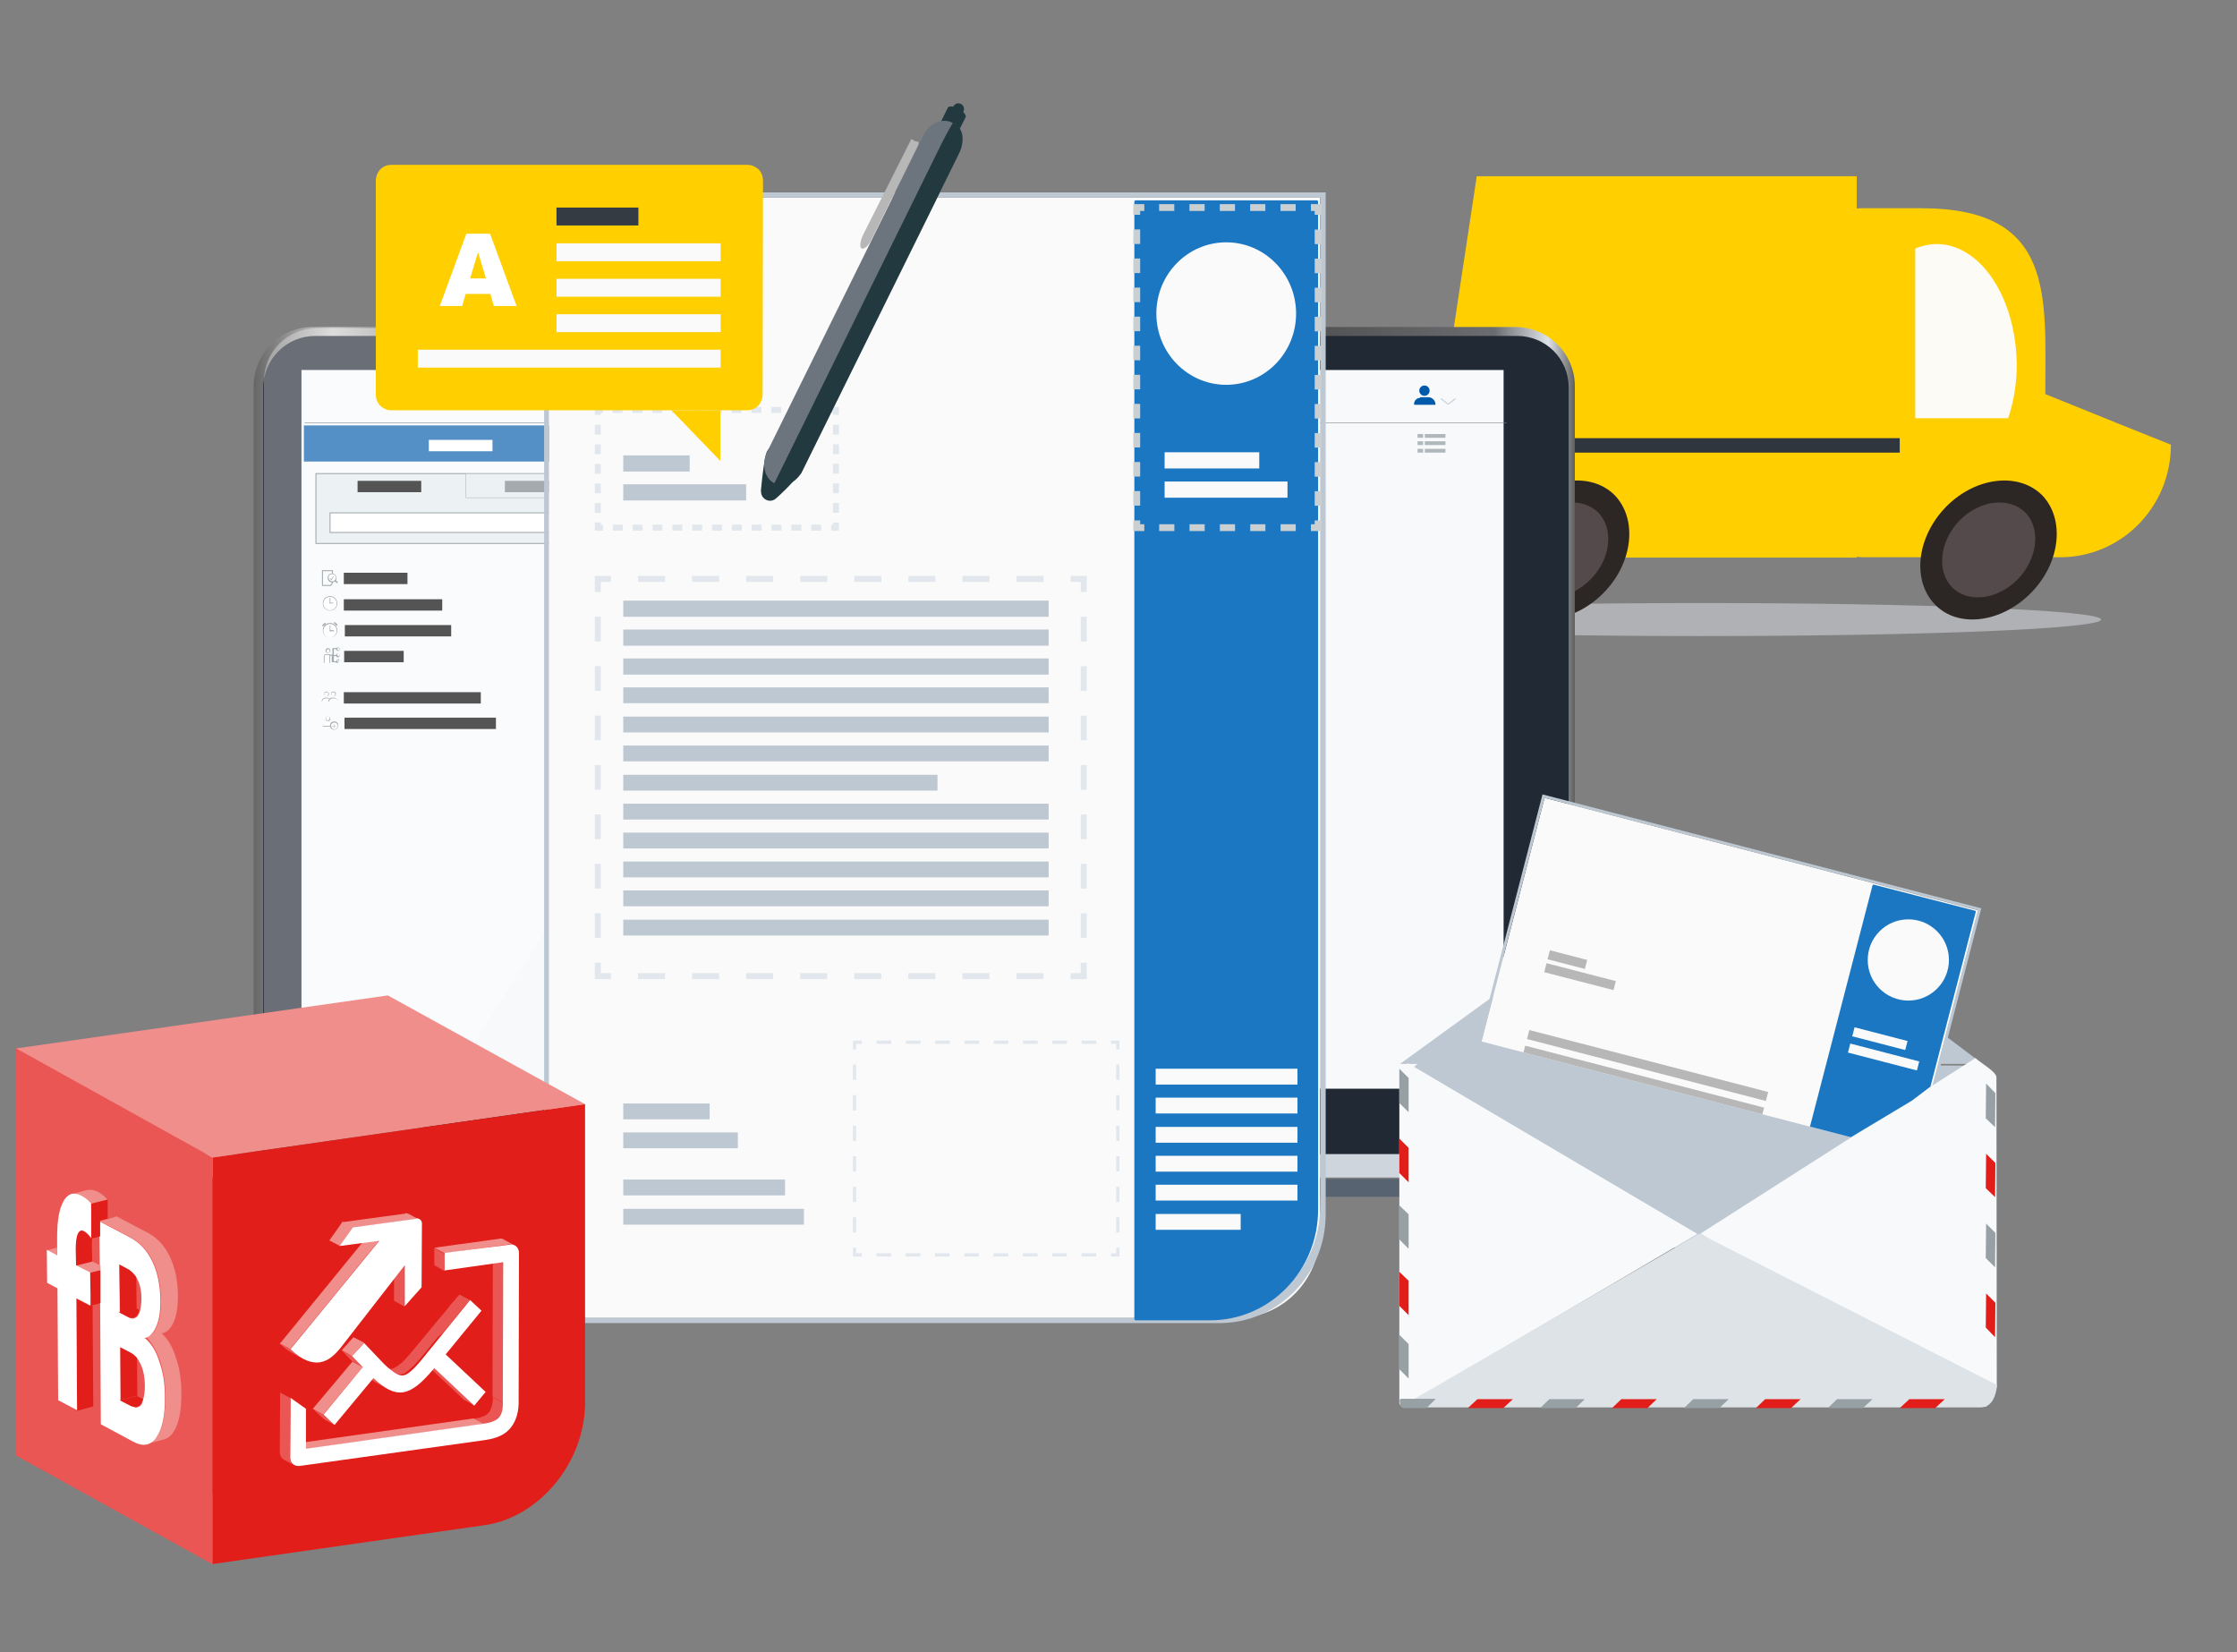 <?xml version="1.0" encoding="utf-8"?>
<!-- Generator: Adobe Illustrator 24.1.3, SVG Export Plug-In . SVG Version: 6.00 Build 0)  -->
<svg version="1.1" id="Ebene_1" xmlns="http://www.w3.org/2000/svg" xmlns:xlink="http://www.w3.org/1999/xlink" x="0px" y="0px"
	 viewBox="0 0 650 480" style="enable-background:new 0 0 650 480;" xml:space="preserve">
<rect x="0" y="0" width="650" height="480" fill="#808080" stroke="none"/>
<style type="text/css">
	.st0{clip-path:url(#SVGID_2_);}
	.st1{fill:#EF8000;}
	.st2{opacity:0.5;fill:#DEE3E8;enable-background:new    ;}
	.st3{fill:#FFCF00;}
	.st4{fill:#2C2625;}
	.st5{fill:#54494B;}
	.st6{fill:#FDFBF5;}
	.st7{fill:#2F363E;}
	.st8{clip-path:url(#SVGID_4_);}
	.st9{fill:url(#SVGID_5_);}
	.st10{fill:#586371;}
	.st11{fill:#212934;}
	.st12{fill:#F8F9FA;}
	.st13{fill:#E3EBEF;stroke:#788287;stroke-width:0.292;stroke-miterlimit:10;}
	.st14{fill:#E3EBEF;stroke:#788287;stroke-width:0.119;stroke-miterlimit:10;}
	.st15{fill:#005AAA;}
	.st16{fill:#CED5DC;}
	.st17{fill:#788287;}
	.st18{fill:#FFFFFF;}
	.st19{fill:none;stroke:#788287;stroke-width:0.292;stroke-miterlimit:10;}
	.st20{fill:#FFFFFF;stroke:#788287;stroke-width:0.292;stroke-miterlimit:10;}
	.st21{fill:none;stroke:#FFFFFF;stroke-width:0.584;stroke-miterlimit:10;}
	.st22{fill:none;stroke:#000000;stroke-width:0.584;stroke-miterlimit:10;}
	.st23{opacity:0.33;fill:#FFFFFF;enable-background:new    ;}
	.st24{fill:none;stroke:#000000;stroke-width:0.584;stroke-linecap:round;stroke-miterlimit:10;}
	.st25{fill:none;stroke:#788287;stroke-width:0.146;stroke-miterlimit:10;}
	.st26{fill:#6D6E71;}
	.st27{fill:url(#SVGID_6_);}
	.st28{fill:#9AA1A5;}
	.st29{fill:#DEE3E8;}
	.st30{fill:#BEC8D2;}
	.st31{fill:#F0C32D;}
	.st32{fill:#B0B8BC;}
	.st33{fill:#9D9D9C;}
	.st34{fill:#5C5B5C;}
	.st35{fill:none;stroke:#E95653;stroke-width:0.737;stroke-linecap:round;stroke-miterlimit:10;stroke-dasharray:0,2.988;}
	.st36{fill:#FAFAFA;}
	.st37{fill:#1C77C3;}
	.st38{fill:none;stroke:#CACFD2;stroke-width:1.979;stroke-miterlimit:10;}
	.st39{fill:none;stroke:#CACFD2;stroke-width:1.979;stroke-miterlimit:10;stroke-dasharray:4.409,4.409;}
	.st40{fill:none;stroke:#CACFD2;stroke-width:1.979;stroke-miterlimit:10;stroke-dasharray:4.223,4.223;}
	.st41{fill:none;stroke:#E1E7EC;stroke-width:1.74;stroke-miterlimit:10;}
	.st42{fill:none;stroke:#E1E7EC;stroke-width:1.74;stroke-miterlimit:10;stroke-dasharray:7.855,7.855;}
	.st43{fill:none;stroke:#E1E7EC;stroke-width:1.74;stroke-miterlimit:10;stroke-dasharray:7.178,7.178;}
	.st44{fill:none;stroke:#E1E7EC;stroke-width:0.936;stroke-miterlimit:10;}
	.st45{fill:none;stroke:#E1E7EC;stroke-width:0.936;stroke-miterlimit:10;stroke-dasharray:4.256,4.256;}
	.st46{fill:none;stroke:#E1E7EC;stroke-width:0.936;stroke-miterlimit:10;stroke-dasharray:4.436,4.436;}
	.st47{fill:none;stroke:#E1E7EC;stroke-width:1.74;stroke-miterlimit:10;stroke-dasharray:2.882,2.882;}
	.st48{fill:none;stroke:#E1E7EC;stroke-width:1.74;stroke-miterlimit:10;stroke-dasharray:2.842,2.842;}
	.st49{fill:#343B43;}
	.st50{fill:#223A3F;}
	.st51{fill:#6C757D;}
	.st52{fill:#B7B7B7;}
	.st53{fill:#96A0A5;}
	.st54{fill:#E11E19;}
	.st55{clip-path:url(#SVGID_8_);}
	.st56{fill:#E95653;}
	.st57{enable-background:new    ;}
	.st58{fill:#F08E8C;}
	.st59{clip-path:url(#SVGID_10_);enable-background:new    ;}
	.st60{clip-path:url(#SVGID_12_);enable-background:new    ;}
</style>
<g id="Ebene_3">
	<g>
		<g>
			<defs>
				<rect id="SVGID_1_" x="-3.5" y="24" width="640.8" height="415"/>
			</defs>
			<clipPath id="SVGID_2_">
				<use xlink:href="#SVGID_1_"  style="overflow:visible;"/>
			</clipPath>
			<g class="st0">
				<path class="st1" d="M537.5,97.7c-0.1,4.1,3.2,7.3,7.2,7.4l0,0l0,0c4.1,0,7.3-3.3,7.2-7.4l0,0v-8.2c0.1-4.1-3.2-7.3-7.2-7.4l0,0
					l0,0c-4.1,0-7.3,3.3-7.2,7.4l0,0V97.7z"/>
				<path class="st2" d="M610.5,180c0,2.7-51.9,4.8-115.9,4.8s-116-2.1-116-4.8c0-2.7,51.9-4.8,116-4.8S610.5,177.3,610.5,180z"/>
				<polygon class="st3" points="412.3,162 539.5,162 539.5,51.2 429.1,51.2 				"/>
				<path class="st3" d="M536.3,61c1.6-0.3,3.2-0.5,4.8-0.5h17.2c39,0,36,25.6,36,54l24.5,9.9l12,4.8c0,18.1-14.4,32.7-32.2,32.7
					h-57.4c-1.6-0.1-3.2-0.2-4.8-0.5L536.3,61z"/>
				<path class="st4" d="M565.5,147.2c-8.6,8.8-10,21.4-3.3,28.4s19.3,5.4,27.9-3.3s10-21.4,3.3-28.4
					C586.6,137.1,574.1,138.5,565.5,147.2z"/>
				<path class="st4" d="M441.3,147.2c-8.6,8.8-10,21.4-3.3,28.4c6.8,6.9,19.3,5.4,27.9-3.3c8.6-8.7,10-21.4,3.3-28.4
					C462.5,137.1,449.9,138.5,441.3,147.2z"/>
				<path class="st5" d="M445.3,151.2c-5.8,6-6.8,14.7-2.2,19.4c4.6,4.7,13.2,3.7,19.1-2.3s6.8-14.7,2.2-19.4
					C459.7,144.3,451.1,145.2,445.3,151.2z"/>
				<path class="st5" d="M569.4,151.2c-5.8,6-6.8,14.7-2.2,19.4c4.6,4.7,13.2,3.7,19.1-2.3c5.8-6,6.8-14.7,2.2-19.4
					C583.8,144.3,575.3,145.2,569.4,151.2z"/>
				<path class="st6" d="M562.7,70.9c-2.1,0-4.3,0.5-6.2,1.3v49.3h27c1.7-5,2.5-10.3,2.5-15.6C585.8,86.5,575.5,70.9,562.7,70.9z"/>
				<rect x="420.3" y="127.3" class="st7" width="131.7" height="4.2"/>
				<g id="Layer_1_1_">
					<g>
						<g>
							<defs>
								<rect id="SVGID_3_" x="41.8" y="50.2" width="462.3" height="330.2"/>
							</defs>
							<clipPath id="SVGID_4_">
								<use xlink:href="#SVGID_3_"  style="overflow:visible;"/>
							</clipPath>
							<g class="st8">
								
									<linearGradient id="SVGID_5_" gradientUnits="userSpaceOnUse" x1="73.693" y1="-693.063" x2="457.485" y2="-693.063" gradientTransform="matrix(1 0 0 1 0 909.69)">
									<stop  offset="0" style="stop-color:#666666"/>
									<stop  offset="6.000000e-02" style="stop-color:#CCCCCC"/>
									<stop  offset="0.2" style="stop-color:#333333"/>
									<stop  offset="0.64" style="stop-color:#333333"/>
									<stop  offset="0.94" style="stop-color:#6B6C6F"/>
									<stop  offset="0.94" style="stop-color:#6D6E71"/>
									<stop  offset="0.98" style="stop-color:#DEE3E8"/>
									<stop  offset="1" style="stop-color:#616161"/>
								</linearGradient>
								<path class="st9" d="M73.7,338.3v-226c0-9.5,7.7-17.3,17.2-17.3H91h349.3c9.5,0,17.3,7.7,17.3,17.2v0.1v226H73.7z"/>
								<path class="st10" d="M271.6,342.5h-226c0,0,8.5,4,10.8,5c0.3,0.1,0.7,0.2,1.1,0.2h416.3c0.3,0,0.6-0.1,0.9-0.1
									c2.4-1,11.3-5.1,11.3-5.1L271.6,342.5z"/>
								<path class="st11" d="M440.8,97.6H91.6c-8.3,0-15.1,6.7-15.1,15.1l0,0v223.7h379.3V112.5C455.8,104.3,449.2,97.6,440.8,97.6
									L440.8,97.6z"/>
								<rect x="87.6" y="107.5" class="st12" width="349.3" height="208.8"/>
								<rect x="91.8" y="137.6" class="st13" width="83.3" height="20.3"/>
								<rect x="135.4" y="137.6" class="st14" width="40" height="7"/>
								<rect x="88.3" y="123.6" class="st15" width="91.2" height="10.5"/>
								<path class="st16" d="M45.7,335.3h439.9c1.2,0,2.2,0.9,2.2,2.2c0,0,0,0,0,0.1v2.3c0,1.2-1,2.2-2.2,2.2c0,0,0,0-0.1,0H45.7
									c-1.2,0-2.2-0.9-2.2-2.2c0,0,0,0,0-0.1v-2.3c-0.1-1.2,0.9-2.2,2.1-2.2C45.6,335.3,45.7,335.3,45.7,335.3z"/>
								<path class="st17" d="M95.9,173.2c-1.2,0-2.1,0.9-2.1,2.1s0.9,2.1,2.1,2.1c1.2,0,2.1-0.9,2.1-2.1l0,0l0,0
									c0-1.1-0.9-2.1-2-2.1C96,173.2,95.9,173.2,95.9,173.2z M95.9,177.3c-1.1,0-1.9-0.9-1.9-1.9l0,0c0-1.1,0.9-1.9,1.9-1.9
									c1.1,0,1.9,0.9,1.9,1.9S97,177.3,95.9,177.3z"/>
								<circle class="st18" cx="95.9" cy="175.3" r="1.9"/>
								<path class="st17" d="M96.9,175.1h-0.9v-1.3c0-0.1-0.1-0.1-0.1-0.1c-0.1,0-0.1,0.1-0.1,0.1v1.3c-0.1,0.1-0.1,0.1-0.1,0.1
									s0.1,0.2,0.2,0.2s0.1,0,0.1-0.1h0.8c0.1,0,0.1-0.1,0.1-0.1C97.1,175.3,96.9,175.3,96.9,175.1L96.9,175.1z"/>
								<path class="st17" d="M95.9,181c-1.2,0-2.1,0.9-2.1,2.1s0.9,2.1,2.1,2.1c1.2,0,2.1-0.9,2.1-2.1l0,0l0,0
									C98,182,97.1,181,95.9,181L95.9,181z M95.9,185.2c-1.1,0-1.9-0.9-1.9-1.9l0,0c0-1.1,0.9-1.9,1.9-1.9c1.1,0,1.9,0.9,1.9,1.9
									l0,0C97.7,184.3,96.9,185.2,95.9,185.2z"/>
								<circle class="st18" cx="95.9" cy="183.2" r="1.9"/>
								<path class="st17" d="M96.9,183.1h-0.9v-1.3c0-0.1-0.1-0.1-0.1-0.1c-0.1,0-0.1,0.1-0.1,0.1v1.3c-0.1,0.1-0.1,0.3,0.1,0.3
									c0.1,0.1,0.2,0.1,0.3,0h0.8c0.1,0,0.1-0.1,0.1-0.1C96.9,183.1,96.9,183.1,96.9,183.1z"/>
								<path class="st17" d="M93.7,181.6l0.6-0.6c0.1-0.1,0.2-0.1,0.3,0l0,0c0.1,0.1,0.1,0.2,0,0.3l-0.6,0.6
									c-0.1,0.1-0.2,0.1-0.3,0l0,0C93.6,181.6,93.6,181.6,93.7,181.6z"/>
								<path class="st17" d="M97.4,180.8l0.6,0.6c0.1,0.1,0.1,0.2,0,0.3l0,0c-0.1,0.1-0.2,0.1-0.3,0l-0.6-0.6
									c-0.1-0.1-0.1-0.2,0-0.3l0,0C97.2,180.7,97.3,180.7,97.4,180.8z"/>
								<circle class="st18" cx="95.3" cy="189" r="0.5"/>
								<path class="st18" d="M98.3,188.9c-0.2,0-0.4-0.1-0.4-0.3s0.1-0.4,0.3-0.4s0.4,0.1,0.4,0.3l0,0
									C98.7,188.8,98.5,188.9,98.3,188.9C98.3,188.9,98.3,188.9,98.3,188.9z"/>
								<path class="st18" d="M98.3,190.7c-0.2,0-0.3-0.1-0.3-0.3s0.1-0.3,0.3-0.3s0.3,0.1,0.3,0.3l0,0
									C98.7,190.5,98.5,190.7,98.3,190.7z"/>
								<path class="st18" d="M98.3,192.4c-0.2,0-0.3-0.1-0.3-0.3c0-0.2,0.1-0.3,0.3-0.3s0.3,0.1,0.3,0.3l0,0
									C98.7,192.2,98.5,192.4,98.3,192.4z"/>
								<path class="st18" d="M94.4,192.5v-2c0-0.2,0.1-0.3,0.3-0.3l0,0h1.1c0.2,0,0.3,0.2,0.3,0.3v2"/>
								<path class="st17" d="M95.3,189.7c0.4,0,0.7-0.3,0.7-0.7s-0.3-0.7-0.7-0.7c-0.4,0-0.7,0.3-0.7,0.7l0,0
									c0,0.4,0.3,0.7,0.6,0.7C95.2,189.8,95.3,189.8,95.3,189.7z M95.3,188.6c0.3,0,0.5,0.2,0.5,0.5s-0.1,0.5-0.4,0.5
									c-0.3,0.1-0.5-0.1-0.5-0.4c0-0.1,0-0.1,0-0.1l0,0C94.9,188.8,95.1,188.6,95.3,188.6z"/>
								<path class="st17" d="M98.3,191.5c-0.3,0-0.5,0.2-0.5,0.5v0.1H97v-1.5h0.7c0.1,0.3,0.3,0.4,0.5,0.4c0.1,0,0.1,0,0.1-0.1
									c0.3-0.1,0.4-0.3,0.4-0.5c0-0.1,0-0.1-0.1-0.1c-0.1-0.3-0.4-0.5-0.7-0.3c-0.1,0.1-0.3,0.2-0.3,0.3H97v-1.7h0.7
									c0,0.3,0.2,0.5,0.5,0.5c0.3,0,0.5-0.2,0.5-0.5c0-0.3-0.2-0.5-0.5-0.5l0,0c-0.2,0-0.3,0.1-0.5,0.2h-1.1v1.9h-0.6
									c-0.1-0.1-0.2-0.1-0.3-0.1h-1.1c-0.3,0-0.5,0.2-0.5,0.5l0,0v2h0.2v-2.1c0-0.1,0.1-0.2,0.2-0.2h1c0.1,0,0.2,0.1,0.2,0.3v2
									h0.2v-2.1h0.5v1.9h1.1c0.1,0.2,0.5,0.3,0.7,0.1s0.3-0.5,0.1-0.7C98.6,191.5,98.5,191.5,98.3,191.5L98.3,191.5z M98.3,190
									c0.2,0,0.3,0.1,0.3,0.3s-0.1,0.3-0.3,0.3s-0.3-0.1-0.3-0.3l0,0C97.9,190.2,98.1,190,98.3,190L98.3,190L98.3,190z
									 M98.3,188.3c0.2,0,0.3,0.1,0.3,0.3s-0.1,0.3-0.3,0.3s-0.3-0.1-0.3-0.3l0,0C98,188.4,98.1,188.3,98.3,188.3z M98.3,192.3
									c-0.1,0-0.3-0.1-0.3-0.3c0-0.2,0.1-0.3,0.3-0.3s0.3,0.1,0.3,0.3l0,0C98.5,192.2,98.5,192.3,98.3,192.3L98.3,192.3z"/>
								<path class="st18" d="M93.5,203.9c0-0.6,0.5-1.1,1.1-1h0.5c0.6,0,1.1,0.5,1.1,1H93.5z"/>
								<path class="st17" d="M95.1,202.9c0.5,0,0.9,0.3,1.1,0.9h-2.6c0.1-0.5,0.5-0.9,1.1-0.9H95.1 M95.1,202.7h-0.5
									c-0.6,0-1.1,0.5-1.1,1v0.1h2.8C96.2,203.3,95.7,202.8,95.1,202.7L95.1,202.7z"/>
								<path class="st18" d="M95.4,203.9c0-0.6,0.5-1.1,1.1-1H97c0.6,0,1.1,0.5,1.1,1H95.4z"/>
								<path class="st17" d="M97.1,202.9c0.5,0,0.9,0.3,1.1,0.9h-2.6c0.1-0.5,0.5-0.9,1.1-0.9H97.1 M97.1,202.7h-0.6
									c-0.6,0-1.1,0.5-1.1,1v0.1h2.8C98.1,203.3,97.7,202.8,97.1,202.7L97.1,202.7z"/>
								<path class="st18" d="M94.9,202.3c-0.4,0-0.7-0.3-0.7-0.7c0-0.4,0.3-0.7,0.7-0.7c0.4,0,0.7,0.3,0.7,0.7l0,0
									C95.5,202,95.2,202.3,94.9,202.3z"/>
								<path class="st17" d="M94.9,201.1c0.3,0,0.5,0.3,0.5,0.6s-0.3,0.6-0.6,0.6s-0.5-0.3-0.5-0.6l0,0
									C94.3,201.4,94.5,201.1,94.9,201.1 M94.9,200.9c-0.4,0-0.7,0.3-0.7,0.7c0,0.4,0.3,0.7,0.7,0.7c0.4,0,0.7-0.3,0.7-0.7l0,0
									C95.5,201.3,95.2,200.9,94.9,200.9z"/>
								<path class="st18" d="M96.9,202.3c-0.4,0-0.7-0.3-0.7-0.7c0-0.4,0.3-0.7,0.7-0.7c0.4,0,0.7,0.3,0.7,0.7l0,0
									C97.5,202,97.2,202.3,96.9,202.3z"/>
								<path class="st17" d="M96.9,201.1c0.3,0,0.5,0.3,0.5,0.6s-0.3,0.6-0.6,0.6s-0.5-0.3-0.5-0.6l0,0c0-0.3,0.2-0.5,0.5-0.6
									C96.8,201.1,96.9,201.1,96.9,201.1 M96.9,200.9c-0.4,0-0.7,0.3-0.7,0.7c0,0.4,0.3,0.7,0.7,0.7c0.4,0,0.7-0.3,0.7-0.7l0,0
									C97.6,201.2,97.3,200.9,96.9,200.9z"/>
								<path class="st18" d="M93.8,211c0-0.6,0.5-1.1,1.1-1h0.5c0.6,0,1.1,0.5,1.1,1H93.8z"/>
								<path class="st17" d="M95.4,210c0.5,0,0.9,0.3,1,0.9h-2.6c0.1-0.5,0.5-0.9,1-0.9H95.4 M95.4,210h-0.5c-0.6,0-1.1,0.5-1.1,1
									v0.1h2.8C96.5,210.5,96,210,95.4,210L95.4,210z"/>
								<path class="st18" d="M95.3,209.5c-0.4,0-0.7-0.3-0.7-0.7c0-0.4,0.3-0.7,0.7-0.7c0.4,0,0.7,0.3,0.7,0.7
									C95.9,209.1,95.7,209.5,95.3,209.5z"/>
								<path class="st17" d="M95.3,208.1c0.3,0,0.5,0.3,0.5,0.6s-0.3,0.6-0.6,0.6s-0.5-0.3-0.5-0.6C94.7,208.5,95,208.1,95.3,208.1
									 M95.3,208.1c-0.4,0-0.7,0.3-0.7,0.7c0,0.4,0.3,0.7,0.7,0.7c0.4,0,0.7-0.3,0.7-0.7l0,0C95.9,208.4,95.7,208.1,95.3,208.1z"
									/>
								<circle class="st18" cx="97.1" cy="210.8" r="1.1"/>
								<path class="st17" d="M97.1,212c-0.7,0-1.2-0.5-1.2-1.2c0-0.7,0.5-1.2,1.2-1.2c0.7,0,1.2,0.5,1.2,1.2l0,0l0,0
									C98.3,211.5,97.7,212,97.1,212L97.1,212z M97.1,209.9c-0.6,0.1-1,0.5-0.9,1.1c0.1,0.5,0.5,0.9,0.9,0.9c0.6,0,1-0.5,1.1-1
									l0,0C98.1,210.3,97.6,209.9,97.1,209.9z"/>
								<path class="st17" d="M97.1,211v0.6H97V211h-0.6v-0.1H97v-0.6h0.1v0.6h0.6v0.1H97.1z"/>
								<path class="st19" d="M96.6,166.5v-0.7h-2.9v4.3h2.4c0.3-0.3,0.5-0.7,0.5-1.1C96.7,168.7,96.6,166.5,96.6,166.5z"/>
								<path class="st17" d="M98.1,169.2v0.2c-0.1,0.1-0.3-0.1-0.5-0.2l-0.6-0.6l0.3-0.3l0.6,0.6C98.1,169,98.3,169.2,98.1,169.2z"
									/>
								<path class="st18" d="M96.5,169c-0.7,0-1.2-0.5-1.2-1.2s0.5-1.2,1.2-1.2c0.7,0,1.2,0.5,1.2,1.2l0,0
									C97.6,168.4,97.1,169,96.5,169z"/>
								<path class="st17" d="M96.5,166.8c0.6,0,1.1,0.5,1.1,1c0,0.6-0.5,1.1-1,1.1c-0.6,0-1.1-0.5-1.1-1l0,0l0,0
									C95.4,167.2,95.9,166.8,96.5,166.8 M96.5,166.6c-0.7,0-1.3,0.5-1.3,1.3c0,0.7,0.5,1.3,1.3,1.3c0.7,0,1.3-0.5,1.3-1.3
									C97.7,167.1,97.1,166.6,96.5,166.6z"/>
								<path class="st17" d="M96.3,168.6l-0.5-0.5l0.1-0.1l0.3,0.3l0.7-0.9l0.1,0.1L96.3,168.6z"/>
								<rect x="99.9" y="166.4" width="18.5" height="3.3"/>
								<rect x="103.9" y="139.7" width="18.5" height="3.3"/>
								<rect x="95.9" y="149" class="st20" width="67.7" height="5.7"/>
								<rect x="124.6" y="127.8" class="st18" width="18.5" height="3.3"/>
								<rect x="146.7" y="139.7" class="st17" width="18.5" height="3.3"/>
								<rect x="99.9" y="174.1" width="28.6" height="3.3"/>
								<rect x="100" y="189.1" width="17.3" height="3.3"/>
								<rect x="100.2" y="181.6" width="30.9" height="3.3"/>
								<rect x="99.9" y="201.1" width="39.8" height="3.3"/>
								<rect x="100.1" y="208.5" width="44" height="3.3"/>
								<polyline class="st21" points="175.6,126.5 173.2,129.6 175.6,132.5 								"/>
								<polyline class="st22" points="294.7,127.2 297.8,129.6 300.6,127.2 								"/>
								<circle class="st22" cx="169.2" cy="151.6" r="1.5"/>
								<path class="st23" d="M91.8,95.4c-8.3,0-15,6.8-15.1,15.1v223.7H118L269.5,95.4L91.8,95.4L91.8,95.4z"/>
								<line class="st24" x1="170.1" y1="152.7" x2="171.2" y2="153.8"/>
								<line class="st25" x1="179.6" y1="122.9" x2="179.6" y2="299.7"/>
								<line class="st25" x1="88.5" y1="122.9" x2="437.8" y2="122.9"/>
								<circle class="st15" cx="413.9" cy="113.5" r="1.5"/>
								<path class="st15" d="M412.8,115.4h2.2c1.1,0,2.1,0.9,2.1,2.1l0,0v0.1h-6.2v-0.1c-0.1-1,0.7-1.9,1.7-1.9
									C412.6,115.4,412.7,115.4,412.8,115.4z"/>
								<path class="st26" d="M202.1,323.7c0,2.2,1.7,3.9,3.9,4h0.1h119.1c2.2,0,3.9-1.7,4-3.9v-0.1l0,0v-0.3h-127
									C202.2,323.6,202.1,323.7,202.1,323.7z"/>
								
									<linearGradient id="SVGID_6_" gradientUnits="userSpaceOnUse" x1="270.989" y1="-817.239" x2="272.616" y2="-818.229" gradientTransform="matrix(1 0 0 1 0 909.69)">
									<stop  offset="0" style="stop-color:#242426"/>
									<stop  offset="8.000000e-02" style="stop-color:#0E0E0F"/>
									<stop  offset="0.11" style="stop-color:#121213"/>
									<stop  offset="0.39" style="stop-color:#404042"/>
									<stop  offset="0.65" style="stop-color:#616164"/>
									<stop  offset="0.86" style="stop-color:#757579"/>
									<stop  offset="1" style="stop-color:#7C7C80"/>
								</linearGradient>
								<path class="st27" d="M273.6,92.1c0,1.1-0.9,2-2,2c-1.1,0-2-0.9-2-2c0-1.1,0.9-2,2-2C272.8,90.1,273.6,91,273.6,92.1z"/>
								<rect x="530.1" y="300.8" class="st28" width="57.4" height="2.3"/>
								<rect x="532.1" y="306.5" class="st29" width="76.6" height="2.5"/>
								<rect x="538.9" y="313.6" class="st29" width="29.3" height="2.7"/>
								<path class="st30" d="M630.5,319h-108c-0.2,0-0.3-0.5-0.3-0.9v-21.9c0-0.5,0.1-0.9,0.3-0.9h108c0.2,0,0.3,0.5,0.3,0.9v21.9
									C630.8,318.6,630.7,319,630.5,319z M522.5,295.6c-0.1,0-0.2,0.2-0.2,0.6v21.9c0,0.3,0.1,0.6,0.2,0.6h108
									c0.1,0,0.2-0.2,0.2-0.6v-21.9c0-0.3-0.1-0.6-0.2-0.6H522.5z"/>
								<rect x="531.2" y="296.4" class="st31" width="109" height="1.6"/>
								<circle class="st31" cx="535.3" cy="314.9" r="1.4"/>
								<path class="st30" d="M420.8,117.6l-2.1-1.6c-0.1-0.1-0.1-0.1,0-0.2c0.1-0.1,0.1-0.1,0.2,0l0,0l1.9,1.5l1.9-1.5
									c0.1-0.1,0.1-0.1,0.2,0c0.1,0.1,0.1,0.1,0,0.2l0,0L420.8,117.6z"/>
								<rect x="414" y="126.1" class="st32" width="6" height="1.1"/>
								<rect x="411.9" y="126.1" class="st32" width="1.6" height="1.1"/>
								<rect x="414" y="128.2" class="st32" width="6" height="1.1"/>
								<rect x="411.9" y="128.2" class="st32" width="1.6" height="1.1"/>
								<rect x="414" y="130.4" class="st32" width="6" height="1.1"/>
								<rect x="411.9" y="130.4" class="st32" width="1.6" height="1.1"/>
								<polygon class="st33" points="435.2,353.1 432.7,353.9 435.2,354.8 								"/>
								<path class="st34" d="M421.7,321.6c0.1,0.1,0,0.3-0.1,0.3c-0.1,0.1-0.3,0.2-0.3,0.1s-0.1-0.2,0.1-0.3
									C421.5,321.6,421.6,321.5,421.7,321.6z"/>
								<path class="st35" d="M514.4,248.7c6.7,0.8,23.4,3.7,33.1,13.7c10.3,10.6,13.9,25.8,15.1,32.8"/>
							</g>
						</g>
					</g>
				</g>
				<path class="st36" d="M159.5,382.9h199.9c13.3,0,24.1-11,24.1-24.7V57.4h-224V382.9z"/>
				<path class="st30" d="M158.1,55.9v328.5h196.2c17.1,0,30.9-14.1,30.9-31.6V55.9H158.1z M352,382.9H159.5V57.4h224.1v293
					C383.6,368.4,369.5,382.9,352,382.9z"/>
				<rect x="181.1" y="132.3" class="st30" width="19.3" height="4.7"/>
				<rect x="181.1" y="140.7" class="st30" width="35.7" height="4.7"/>
				<rect x="181.1" y="216.6" class="st30" width="123.6" height="4.6"/>
				<rect x="181.1" y="225.1" class="st30" width="91.3" height="4.6"/>
				<rect x="181.1" y="182.9" class="st30" width="123.6" height="4.7"/>
				<rect x="181.1" y="174.5" class="st30" width="123.6" height="4.7"/>
				<rect x="181.1" y="191.3" class="st30" width="123.6" height="4.7"/>
				<rect x="181.1" y="199.7" class="st30" width="123.6" height="4.6"/>
				<rect x="181.1" y="208.2" class="st30" width="123.6" height="4.6"/>
				<rect x="181.1" y="233.5" class="st30" width="123.6" height="4.6"/>
				<rect x="181.1" y="241.9" class="st30" width="123.6" height="4.6"/>
				<rect x="181.1" y="250.3" class="st30" width="123.6" height="4.6"/>
				<rect x="181.1" y="258.7" class="st30" width="123.6" height="4.6"/>
				<rect x="181.1" y="267.2" class="st30" width="123.6" height="4.6"/>
				<rect x="181.1" y="320.6" class="st30" width="25.1" height="4.6"/>
				<rect x="181.1" y="329" class="st30" width="33.3" height="4.6"/>
				<rect x="181.1" y="342.7" class="st30" width="47" height="4.6"/>
				<rect x="181.1" y="351.2" class="st30" width="52.5" height="4.6"/>
				<path class="st37" d="M351.6,383.6H330c-0.2,0-0.4-0.2-0.4-0.4l0,0V58.6c0-0.2,0.2-0.4,0.4-0.4h52.6c0.2,0,0.4,0.2,0.4,0.4l0,0
					v292.8C383,369.2,369,383.6,351.6,383.6z"/>
				<ellipse class="st36" cx="356.3" cy="91.1" rx="20.3" ry="20.7"/>
				<rect x="335.8" y="318.9" class="st36" width="41.2" height="4.6"/>
				<rect x="335.8" y="310.5" class="st36" width="41.2" height="4.6"/>
				<rect x="335.8" y="327.4" class="st36" width="41.2" height="4.6"/>
				<rect x="335.8" y="344.2" class="st36" width="41.2" height="4.6"/>
				<rect x="335.8" y="335.8" class="st36" width="41.2" height="4.6"/>
				<rect x="335.8" y="352.7" class="st36" width="24.7" height="4.6"/>
				<rect x="338.4" y="139.9" class="st36" width="35.7" height="4.7"/>
				<rect x="338.4" y="131.4" class="st36" width="27.5" height="4.7"/>
				<polyline class="st38" points="383,151.2 383,153.3 380.9,153.3 				"/>
				<line class="st39" x1="376.5" y1="153.3" x2="334.6" y2="153.3"/>
				<polyline class="st38" points="332.5,153.3 330.3,153.3 330.3,151.2 				"/>
				<line class="st40" x1="330.3" y1="146.9" x2="330.3" y2="64.6"/>
				<polyline class="st38" points="330.3,62.4 330.3,60.3 332.5,60.3 				"/>
				<line class="st39" x1="336.8" y1="60.3" x2="378.7" y2="60.3"/>
				<polyline class="st38" points="380.9,60.3 383,60.3 383,62.4 				"/>
				<line class="st40" x1="383" y1="66.7" x2="383" y2="149"/>
				<polyline class="st41" points="314.9,279.7 314.9,283.6 311.1,283.6 				"/>
				<line class="st42" x1="303.2" y1="283.6" x2="181.5" y2="283.6"/>
				<polyline class="st41" points="177.5,283.6 173.7,283.6 173.7,279.7 				"/>
				<line class="st43" x1="173.7" y1="272.5" x2="173.7" y2="175.6"/>
				<polyline class="st41" points="173.7,172 173.7,168.2 177.5,168.2 				"/>
				<line class="st42" x1="185.4" y1="168.2" x2="307.2" y2="168.2"/>
				<polyline class="st41" points="311.1,168.2 314.9,168.2 314.9,172 				"/>
				<line class="st43" x1="314.9" y1="179.2" x2="314.9" y2="276.1"/>
				<polyline class="st44" points="324.8,362.5 324.8,364.6 322.8,364.6 				"/>
				<line class="st45" x1="318.5" y1="364.6" x2="252.5" y2="364.6"/>
				<polyline class="st44" points="250.4,364.6 248.3,364.6 248.3,362.5 				"/>
				<line class="st46" x1="248.3" y1="358.1" x2="248.3" y2="307.1"/>
				<polyline class="st44" points="248.3,304.9 248.3,302.8 250.4,302.8 				"/>
				<line class="st45" x1="254.7" y1="302.8" x2="320.6" y2="302.8"/>
				<polyline class="st44" points="322.8,302.8 324.8,302.8 324.8,304.9 				"/>
				<line class="st46" x1="324.8" y1="309.3" x2="324.8" y2="360.3"/>
				<polyline class="st41" points="242.9,151.8 242.9,153.3 241.5,153.3 				"/>
				<line class="st47" x1="238.6" y1="153.3" x2="176.5" y2="153.3"/>
				<polyline class="st41" points="175.2,153.3 173.7,153.3 173.7,151.8 				"/>
				<line class="st48" x1="173.7" y1="149" x2="173.7" y2="122"/>
				<polyline class="st41" points="173.7,120.5 173.7,119.1 175.2,119.1 				"/>
				<line class="st47" x1="178" y1="119.1" x2="240" y2="119.1"/>
				<polyline class="st41" points="241.5,119.1 242.9,119.1 242.9,120.5 				"/>
				<line class="st48" x1="242.9" y1="123.4" x2="242.9" y2="150.4"/>
				<path class="st3" d="M221.6,114.6c0,1.2-0.5,2.4-1.3,3.3c-0.9,0.9-2,1.3-3.2,1.3H113.7c-1.2,0-2.3-0.5-3.2-1.3
					c-0.9-0.9-1.3-2.1-1.3-3.3V52.5c0-1.2,0.5-2.4,1.3-3.3c0.9-0.9,2-1.3,3.2-1.3h103.5c1.2,0,2.3,0.5,3.2,1.3
					c0.9,0.9,1.3,2.1,1.3,3.3L221.6,114.6L221.6,114.6z"/>
				<polygon class="st3" points="209.3,133.9 209.3,119.2 195.1,119.2 				"/>
				<rect x="121.4" y="101.6" class="st36" width="88" height="5.2"/>
				<rect x="161.7" y="91.3" class="st36" width="47.7" height="5.2"/>
				<rect x="161.7" y="81" class="st36" width="47.7" height="5.2"/>
				<rect x="161.7" y="70.7" class="st36" width="47.7" height="5.2"/>
				<rect x="161.7" y="60.3" class="st49" width="23.8" height="5.2"/>
				<path class="st18" d="M142.4,67.9h-6.9l-7.7,21h6.5l1-3.5h7.2l1,3.5h6.6L142.4,67.9z M136.6,80.9l2.3-7.6l2.3,7.6H136.6z"/>
				<path class="st50" d="M274.8,45.6c-0.3,0.6,2.8-8.6,1.4-9.4l0,0c-1.4-0.7-6.8,7.3-6.5,6.7l5.7-11.6c0.3-0.6,1.7-0.5,3.1,0.3l0,0
					c1.4,0.7,2.3,1.8,2.1,2.4L274.8,45.6z"/>
				<path class="st50" d="M278.3,35.6c-0.4,0.7-1.3,1.1-2.1,0.6l0,0l0,0c-0.8-0.4-1.1-1.3-0.7-2.1l1.6-3.3c0.4-0.7,1.3-1,2.1-0.6
					l0,0l0,0c0.8,0.4,1.1,1.3,0.8,2.1L278.3,35.6z"/>
				<path class="st50" d="M233.1,136.6c-0.7,1.3-4.2,5.2-7.6,8.2c-1.1,1-2.7,0.9-3.7-0.2c-0.5-0.5-0.7-1.3-0.7-2.1
					c0.4-4.5,1.1-9.9,1.7-11.2c1.1-2.3,4.4-3,7.3-1.5C233,131.5,234.2,134.4,233.1,136.6z"/>
				<path class="st51" d="M233.2,136.7c-1.7,3.5-5.4,5.1-8.2,3.7l0,0c-2.9-1.5-3.8-5.6-2.1-9.1l45.4-92c1.7-3.5,5.4-5.1,8.3-3.7l0,0
					c2.9,1.5,3.7,5.5,2.1,9L233.2,136.7z"/>
				<path class="st50" d="M232.8,137.5c-2.5,3.4-4.2,3-5.2,4.2l0,0c-1.4-0.7-4.4,2.4-2.7-1.1l48.6-98.7c1.7-3.5,3.9-7.1,3.9-7.1
					l0.9,2.1c1.4,0.7,2.1,4.1,0.4,7.6L232.8,137.5z"/>
				<path class="st52" d="M250.8,68.2c-0.9,1.9-1.1,3.7-0.4,4l0,0c0.7,0.3,2-0.8,2.9-2.7l13.3-26.9c0.9-1.9-0.1-1.3-0.7-1.6l0,0
					l-1.1-0.6L250.8,68.2z"/>
				<path class="st52" d="M266.7,42.6l-13,26.4L266.7,42.6z"/>
				<polygon class="st30" points="492.9,246.6 406.8,309.1 576.1,309.1 				"/>
				<path class="st30" d="M578.5,312.7c-1.2-1.7-2.9-2.8-4.9-3.1l-160.2-1.1c-2,0.3-3.5,2.5-4.7,4.2l83,53L578.5,312.7z"/>
				<path class="st12" d="M406.6,310.6v95.9c0,1.6-0.1,1.3,0.9,2.4l85.7-50.4l-84.1-49.6C408.1,310.1,406.6,308.9,406.6,310.6z"/>
				<path class="st12" d="M574,307.4l-79.9,51l83,50.3c1.1-1.2,3-4.6,3.1-6.2l-0.1-89.6C579.9,311.2,575,308.5,574,307.4z"/>
				<path class="st29" d="M410.5,406.7c1.3,1.4,3.1,2.2,4.9,2.2h160c2,0,4.3-1.1,4.9-6.5l-86.5-44L410.5,406.7z"/>
				<polygon class="st53" points="502.3,406.5 492,406.5 489.3,409.1 499.6,409.1 				"/>
				<polygon class="st53" points="460.5,406.5 450.2,406.5 447.5,409.1 457.8,409.1 				"/>
				<path class="st53" d="M406.8,407.8c0,0.7,0.6,1.3,1.3,1.3l0,0h6.4l2.7-2.7H407l-0.3,0.3L406.8,407.8z"/>
				<polygon class="st53" points="544.1,406.5 533.8,406.5 531.1,409.1 541.3,409.1 				"/>
				<polygon class="st54" points="481.4,406.5 471.1,406.5 468.4,409.1 478.7,409.1 				"/>
				<polygon class="st54" points="436.8,409.1 439.6,406.5 429.3,406.5 426.5,409.1 				"/>
				<polygon class="st54" points="565.1,406.5 554.8,406.5 552,409.1 562.3,409.1 				"/>
				<polygon class="st54" points="523.2,406.5 512.9,406.5 510.2,409.1 520.4,409.1 				"/>
				<polygon class="st53" points="409.3,362.8 409.3,352.8 406.6,350.2 406.6,360.1 				"/>
				<polygon class="st53" points="406.6,320.5 409.3,323.1 409.3,313.2 406.6,310.5 				"/>
				<polygon class="st53" points="406.6,397.8 409.3,400.5 409.3,390.5 406.6,387.8 				"/>
				<polygon class="st54" points="409.3,382.1 409.3,372.1 406.6,369.5 406.6,379.4 				"/>
				<polygon class="st54" points="409.3,343.5 409.3,333.5 406.6,330.8 406.6,340.8 				"/>
				<polygon class="st53" points="579.7,368.2 579.8,358.2 577.1,355.5 577,365.5 				"/>
				<polygon class="st53" points="577,324.9 579.7,327.5 579.8,317.6 577.1,314.8 				"/>
				<polygon class="st54" points="579.7,388.5 579.8,378.5 577.1,375.8 577,385.7 				"/>
				<polygon class="st54" points="579.7,347.8 579.8,337.9 577.1,335.2 577,345.2 				"/>
				<g>
					<g>
						<defs>
							<polygon id="SVGID_7_" points="441.5,218.8 584.1,255.7 570.4,308.5 555.5,319.8 537.8,330.4 420.5,300 							"/>
						</defs>
						<clipPath id="SVGID_8_">
							<use xlink:href="#SVGID_7_"  style="overflow:visible;"/>
						</clipPath>
						<g class="st55">
							<path class="st36" d="M402.6,410.5l112.3,29.1c7.5,1.9,15.1-2.5,17.1-10l0,0l42.8-165.1l-126-32.7L402.6,410.5z"/>
							<path class="st30" d="M448.2,230.8l-46.7,180.3l110.2,28.6c9.6,2.5,19.4-3.3,21.8-12.8l0,0l42.2-163L448.2,230.8z
								 M510.6,438.5l-108.1-28l46.3-178.7l125.9,32.6L533,425.3C530.5,435.1,520.5,441.1,510.6,438.5
								C510.7,438.5,510.7,438.5,510.6,438.5L510.6,438.5L510.6,438.5z"/>
							
								<rect x="454" y="273.2" transform="matrix(0.251 -0.968 0.968 0.251 71.258 649.593)" class="st52" width="2.7" height="11.2"/>
							
								<rect x="457.6" y="273.1" transform="matrix(0.25 -0.968 0.968 0.25 69.938 657.135)" class="st52" width="2.7" height="20.8"/>
							
								<rect x="471.4" y="296.8" transform="matrix(0.251 -0.968 0.968 0.251 32.097 706.748)" class="st52" width="2.7" height="71.7"/>
							
								<rect x="461.3" y="307.2" transform="matrix(0.25 -0.968 0.968 0.25 24 698.376)" class="st52" width="2.7" height="53.1"/>
							
								<rect x="476.2" y="278.3" transform="matrix(0.251 -0.968 0.968 0.251 53.587 697.529)" class="st52" width="2.7" height="71.7"/>
							
								<rect x="477.3" y="273.7" transform="matrix(0.251 -0.968 0.968 0.251 58.953 695.201)" class="st52" width="2.7" height="71.7"/>
							
								<rect x="475" y="282.9" transform="matrix(0.251 -0.968 0.968 0.251 48.222 699.854)" class="st52" width="2.7" height="71.7"/>
							
								<rect x="473.9" y="286.2" transform="matrix(0.25 -0.968 0.968 0.25 44.73 701.955)" class="st52" width="2.7" height="71.8"/>
							
								<rect x="472.8" y="290.8" transform="matrix(0.25 -0.968 0.968 0.25 39.372 704.297)" class="st52" width="2.7" height="71.8"/>
							
								<rect x="468.9" y="306" transform="matrix(0.251 -0.968 0.968 0.251 21.335 711.324)" class="st52" width="2.7" height="71.7"/>
							
								<rect x="467.8" y="310.6" transform="matrix(0.251 -0.968 0.968 0.251 15.979 713.654)" class="st52" width="2.7" height="71.7"/>
							
								<rect x="466.6" y="315.3" transform="matrix(0.251 -0.968 0.968 0.251 10.614 715.979)" class="st52" width="2.7" height="71.7"/>
							
								<rect x="465.6" y="318.6" transform="matrix(0.25 -0.968 0.968 0.25 7.079 718.227)" class="st52" width="2.7" height="71.8"/>
							
								<rect x="464.2" y="324.5" transform="matrix(0.251 -0.968 0.968 0.251 -0.149 720.558)" class="st52" width="2.7" height="71.7"/>
							
								<rect x="428.9" y="375.3" transform="matrix(0.251 -0.968 0.968 0.251 -48.065 703.026)" class="st52" width="2.7" height="14.5"/>
							
								<rect x="430" y="378.1" transform="matrix(0.251 -0.968 0.968 0.251 -52.272 708.034)" class="st52" width="2.7" height="19.3"/>
							
								<rect x="433" y="378.5" transform="matrix(0.25 -0.968 0.968 0.25 -53.857 714.922)" class="st52" width="2.7" height="27.4"/>
							
								<rect x="433.4" y="381.9" transform="matrix(0.25 -0.968 0.968 0.25 -58.382 719.032)" class="st52" width="2.7" height="30.5"/>
							<path class="st37" d="M510.3,438.9l-12.2-3.2c-0.1,0-0.2-0.1-0.2-0.3l0,0l46.2-178.2c0.1-0.1,0.1-0.2,0.3-0.2l0,0l29.5,7.6
								c0.1,0,0.2,0.1,0.2,0.3l0,0l0,0l-41.7,160.8C530,435.5,520.1,441.4,510.3,438.9L510.3,438.9z"/>
							<ellipse class="st36" cx="554.5" cy="278.9" rx="11.8" ry="11.8"/>
							
								<rect x="520.9" y="392" transform="matrix(0.25 -0.968 0.968 0.25 0.675 808.824)" class="st36" width="2.7" height="24"/>
							
								<rect x="521.8" y="388.8" transform="matrix(0.251 -0.968 0.968 0.251 3.943 806.568)" class="st36" width="2.7" height="23.9"/>
							
								<rect x="519.4" y="398" transform="matrix(0.251 -0.968 0.968 0.251 -6.815 811.157)" class="st36" width="2.7" height="23.9"/>
							
								<rect x="516.9" y="407.3" transform="matrix(0.251 -0.968 0.968 0.251 -17.584 815.721)" class="st36" width="2.7" height="23.9"/>
							
								<rect x="518.2" y="402.7" transform="matrix(0.251 -0.968 0.968 0.251 -12.177 813.473)" class="st36" width="2.7" height="23.9"/>
							
								<rect x="511.5" y="414.1" transform="matrix(0.25 -0.968 0.968 0.25 -23.121 812.691)" class="st36" width="2.7" height="14.3"/>
							
								<rect x="545.9" y="296.7" transform="matrix(0.251 -0.968 0.968 0.251 112.728 759.762)" class="st36" width="2.7" height="20.7"/>
							
								<rect x="544.9" y="293.8" transform="matrix(0.251 -0.968 0.968 0.251 117.034 754.795)" class="st36" width="2.7" height="15.9"/>
						</g>
					</g>
				</g>
			</g>
		</g>
	</g>
</g>
<rect x="59" y="342" class="st54" width="32" height="92"/>
<g>
	<polygon class="st56" points="59,334.3 59,446.5 4.8,416.5 4.8,304.3 	"/>
</g>
<g>
	<g>
		<g>
			<g>
				<g>
					<g>
						<g>
							<g class="st57">
								<g>
									<polygon class="st56" points="61.8,336.3 61.8,454.5 4.7,422.9 4.7,304.6 									"/>
								</g>
								<g>
									<polygon class="st58" points="170,320.8 61.8,336.3 4.7,304.6 112.7,289.2 									"/>
								</g>
								<g>
									<path class="st54" d="M170,320.8v86.8c-0.1,17.4-13.3,33.2-29.1,35.5l-79.1,11.3V336.3L170,320.8z"/>
								</g>
							</g>
						</g>
					</g>
				</g>
				<g>
					<g>
						<g>
							<polygon class="st58" points="16.5,362.5 16.5,364.8 13.5,363.3 							"/>
						</g>
						<g>
							<path class="st54" d="M34.9,391.2l3.1,1.6c0.6,0.4,1.2,0.8,1.8,1.5l0.1,11.2l-4.8,1.2L34.9,391.2z"/>
						</g>
						<g>
							<path class="st58" d="M46.9,387.3c1.8,1.6,3.2,3.9,4.2,7.1c1.1,3.1,1.6,6.5,1.6,10.2c0.1,5.4-0.8,9.3-2.4,11.6
								c-0.8,1.1-1.6,1.7-2.6,2l-4.7,1.2c0.4-0.1,0.8-0.3,1.1-0.5c0.1-0.1,0.1-0.1,0.1-0.1l0.1-0.1l0.1-0.1l0.1-0.1
								c0.1-0.1,0.1-0.1,0.2-0.2c0.1-0.1,0.1-0.1,0.2-0.2c0.1-0.1,0.1-0.1,0.2-0.2c0.1-0.1,0.1-0.1,0.2-0.2c0-0.1,0.1-0.1,0.1-0.1
								c0.1-0.1,0.1-0.1,0.1-0.1l0.1-0.1c0.1-0.1,0.1-0.1,0.1-0.2c1.6-2.3,2.4-6.2,2.4-11.6c0-0.1,0-0.2,0-0.4
								c-0.1-3.6-0.6-6.9-1.6-9.9c-1.1-3.1-2.5-5.5-4.2-7.1c0.2,0,0.4-0.1,0.5-0.1L46.9,387.3z"/>
						</g>
						<g>
							<path class="st18" d="M46.3,395.6c1.1,3.1,1.6,6.4,1.6,9.9c0,0.1,0,0.2,0,0.4c0.1,5.4-0.8,9.3-2.4,11.6
								c-0.1,0.1-0.1,0.1-0.1,0.2c-0.3,0.4-0.3,0.4-0.4,0.5c-0.1,0.1-0.1,0.1-0.2,0.2s-0.1,0.1-0.2,0.2c-0.1,0.1-0.1,0.1-0.2,0.2
								c-0.7,0.5-1.1,0.7-1.5,0.8c-0.2,0.1-0.4,0.1-0.5,0.1c-1.1,0.2-2.2-0.1-3.6-0.8l-9.5-5.1l-0.2-35l-0.1-9.6v-1.3l-0.1-8.5
								l-0.1-4.6l2.3,1.2l6.8,3.6c2.8,1.5,4.9,3.8,6.4,7c1.5,3.1,2.2,6.8,2.3,11c0,0.1,0,0.3,0,0.4c0,3.2-0.4,5.7-1.3,7.6
								c-0.5,1.1-1.1,1.9-1.8,2.5c-0.5,0.3-0.8,0.5-1.2,0.6l0.2-0.1c-0.2,0.1-0.4,0.1-0.5,0.1C43.8,390.1,45.3,392.4,46.3,395.6z
								 M41.6,406.6c0.3-1,0.5-2.4,0.5-3.9c0-2.4-0.4-4.4-1.1-6.1c-0.4-0.8-0.8-1.5-1.2-2.1c-0.5-0.6-1.1-1.1-1.8-1.5l-3.1-1.6
								l0.1,15.5l3.1,1.6c0.1,0.1,0.1,0.1,0.2,0.1h0.1c0.5,0.2,0.9,0.3,1.2,0.3c0.1,0,0.1,0,0.1,0c0.1,0,0.1,0,0.1,0
								c0.1,0,0.2-0.1,0.3-0.1c0.4-0.1,0.8-0.4,1.1-0.9C41.3,407.5,41.5,407.1,41.6,406.6 M34.7,367.4l0.1,14l2.5,1.3
								c0.5,0.3,1,0.4,1.5,0.4c0.1,0,0.2,0,0.2-0.1c0.4-0.1,0.8-0.4,1.1-0.8c0.2-0.4,0.5-0.9,0.6-1.4c0.2-0.9,0.4-2.1,0.4-3.5
								c0-2.5-0.5-4.5-1.4-6c-0.6-1.1-1.6-2-2.8-2.6L34.7,367.4"/>
						</g>
						<g>
							<polygon class="st54" points="29.2,369 29.2,378.6 26.9,379.2 26.1,379.4 26.1,376.3 26,369.8 							"/>
						</g>
						<g>
							<polygon class="st54" points="26.1,376.3 26.1,379.4 26.9,379.2 27.1,408.6 22.3,409.9 22.1,377.3 26.1,379.4 							"/>
						</g>
						<g>
							<polygon class="st58" points="26.8,366.5 29.2,367.7 29.2,369 26,369.8 22,367.7 							"/>
						</g>
						<g>
							<path class="st54" d="M23.5,357.6c0.3-0.1,0.6,0.1,0.9,0.2c0.6,0.4,1.3,1,2.1,2.1l0.3-0.1c-0.1,0.6-0.1,1.4-0.1,2.2l0.1,4.5
								l-4.8,1.2l-0.1-4.5C21.9,359.6,22.5,357.7,23.5,357.6z"/>
						</g>
						<g>
							<path class="st58" d="M25.9,345.7c0.8-0.1,1.6,0.1,2.6,0.6c1.1,0.6,2.1,1.4,2.8,2.3l-4.8,1.2c-0.8-0.9-1.6-1.7-2.8-2.3
								c-0.8-0.5-1.6-0.6-2.3-0.6c-0.1,0-0.2,0-0.3,0s-0.1,0-0.2,0l4.6-1.2C25.7,345.7,25.8,345.7,25.9,345.7z"/>
						</g>
						<g>
							<path class="st18" d="M21.1,346.8c0.1,0,0.2,0,0.3,0c0.7,0,1.5,0.2,2.3,0.6c1.1,0.6,2.1,1.4,2.8,2.3l0.1,10.1
								c-0.7-1-1.4-1.7-2.1-2.1c-0.4-0.2-0.7-0.3-0.9-0.2c-1.1,0.2-1.6,2.1-1.6,5.6l0.1,4.5l4.1,2.1l0.1,6.5v3.1l-4.1-2.1l0.2,32.5
								l-5.5-2.9l-0.2-32.5l-3-1.6l-0.1-9.6l3,1.6v-2.3v-2.9c0-4.8,0.6-8.4,1.9-10.6c0.7-1.2,1.6-1.9,2.5-2.1
								C21,346.9,21.1,346.8,21.1,346.8z"/>
						</g>
						<g>
							<path class="st54" d="M39.6,380.1l0.9,0.5c-0.2,0.6-0.4,1.1-0.6,1.4c-0.3,0.5-0.6,0.7-1.1,0.8h-0.1c-0.1,0-0.1,0-0.2,0.1
								c-0.4,0.1-0.9-0.1-1.5-0.4l-2.5-1.3L39.6,380.1z"/>
						</g>
						<g>
							<path class="st54" d="M34.7,367.4l2.1,1.1c1.2,0.6,2.1,1.5,2.8,2.6l0.1,9.1l-4.8,1.2L34.7,367.4z"/>
						</g>
						<g>
							<path class="st58" d="M33.9,353.4l9.1,4.8c2.8,1.5,4.9,3.8,6.4,7c1.5,3.2,2.3,7,2.3,11.4c0,3.2-0.4,5.7-1.3,7.6
								c-0.8,1.8-1.8,2.8-3.1,3.1l-0.4,0.1l-4.3,1.1l-0.2,0.1c0.4-0.1,0.8-0.3,1.2-0.5c0.8-0.6,1.4-1.4,1.9-2.5
								c0.9-1.9,1.3-4.5,1.3-7.6c0-0.1,0-0.3,0-0.4c-0.1-4.2-0.8-7.9-2.3-11c-1.5-3.2-3.6-5.5-6.4-7l-6.8-3.6l-2.3-1.2l2.3-0.6
								L33.9,353.4z"/>
						</g>
						<g>
							<polygon class="st54" points="31.3,348.5 31.3,354 29.1,354.6 31.3,355.8 29.1,354.6 29.1,359.2 26.8,359.8 26.5,359.8 
								26.5,349.7 							"/>
						</g>
						<g>
							<path class="st54" d="M39.8,405.6l1.8,0.9c-0.2,0.5-0.4,0.9-0.6,1.3c-0.3,0.4-0.6,0.7-1.1,0.9h-0.1c-0.1,0-0.1,0.1-0.2,0.1
								c0,0-0.1,0-0.1,0h-0.1l0,0c-0.4,0-0.8-0.1-1.2-0.3l0,0h-0.1c-0.1,0-0.1-0.1-0.2-0.1l-3.1-1.6L39.8,405.6z"/>
						</g>
					</g>
				</g>
			</g>
		</g>
	</g>
	<g>
		<g class="st57">
			<path class="st56" d="M145.7,410.7c0-0.1,0.1-0.2,0.1-0.2c0.1-0.3,0.2-0.6,0.2-0.9c0-0.1,0.1-0.3,0.1-0.4c0.1-0.5,0.1-1,0.1-1.6
				l-3-1.6c0,0.6,0,1.1-0.1,1.6c0,0.1-0.1,0.3-0.1,0.4c-0.1,0.4-0.1,0.6-0.2,0.9c-0.1,0.2-0.1,0.3-0.2,0.5c0,0.1-0.1,0.1-0.1,0.2
				c-0.1,0.2-0.2,0.5-0.4,0.7c-0.2,0.2-0.4,0.5-0.7,0.6l-0.1,0.1c-0.2,0.2-0.5,0.4-0.9,0.5c-0.2,0.1-0.5,0.2-0.8,0.3
				c-0.1,0.1-0.3,0.1-0.4,0.1c-0.5,0.1-1,0.2-1.5,0.3l3,1.6c0.5-0.1,1.1-0.2,1.5-0.3c0.2-0.1,0.3-0.1,0.4-0.1
				c0.3-0.1,0.6-0.2,0.8-0.3c0,0,0.1,0,0.1-0.1c0.3-0.1,0.5-0.3,0.8-0.4c0,0,0,0,0.1-0.1l0.1-0.1c0.1-0.1,0.2-0.2,0.3-0.2
				c0.1-0.1,0.2-0.2,0.3-0.3c0.1-0.1,0.1-0.1,0.1-0.1c0.1-0.1,0.1-0.1,0.1-0.2c0.1-0.1,0.2-0.2,0.2-0.4c0.1-0.1,0.1-0.1,0.1-0.2
				s0.1-0.1,0.1-0.2C145.6,410.9,145.6,410.8,145.7,410.7z"/>
			<g>
				<polygon class="st56" points="146.1,407.5 143.1,405.9 143.2,365.3 146.2,366.9 				"/>
			</g>
			<g>
				<polygon class="st56" points="137.8,408.3 134.8,406.7 123.2,395.8 126.2,397.4 				"/>
			</g>
			<path class="st56" d="M130.8,384.7c1.1-1.4,2.1-2.6,2.9-3.6c0.2-0.2,0.4-0.5,0.5-0.6c0.1-0.1,0.2-0.2,0.3-0.4l0,0
				c0.4-0.5,0.7-0.9,1-1.2c0.1-0.2,0.2-0.3,0.4-0.4c0.4-0.5,0.6-0.8,0.6-0.8l0,0l-3-1.6l0,0c0,0-0.5,0.5-1.2,1.4
				c-0.2,0.3-0.5,0.6-0.8,0.9l0,0c0,0.1-0.1,0.1-0.1,0.1c-0.5,0.6-1,1.2-1.5,1.9c-0.6,0.8-1.4,1.7-2.2,2.6c-1,1.2-2.1,2.6-3.2,3.9
				c-0.5,0.6-1.1,1.3-1.6,1.9c-1.1,1.4-2.2,2.7-3.3,4c-0.4,0.5-0.8,0.9-1.1,1.3c-0.1,0.1-0.2,0.2-0.4,0.4c-0.2,0.2-0.4,0.5-0.6,0.7
				c-0.1,0.1-0.2,0.2-0.4,0.4c-0.2,0.2-0.4,0.4-0.6,0.5c-0.1,0.1-0.2,0.2-0.3,0.2c-0.3,0.3-0.6,0.5-0.9,0.7
				c-0.1,0.1-0.1,0.1-0.2,0.1c-0.2,0.1-0.4,0.2-0.5,0.3c-0.1,0.1-0.1,0.1-0.2,0.1c-0.2,0.1-0.5,0.2-0.7,0.2c-0.1,0-0.3,0-0.5,0
				c-0.1,0-0.1,0-0.2,0c-0.1,0-0.2,0-0.4-0.1h-0.1c-0.2-0.1-0.5-0.2-0.7-0.3c-0.1-0.1-0.2-0.1-0.4-0.2l3,1.6
				c0.1,0.1,0.2,0.1,0.2,0.1c0.1,0,0.1,0,0.1,0.1c0.2,0.1,0.5,0.2,0.7,0.3c0,0,0,0,0.1,0l0,0c0.1,0,0.2,0.1,0.4,0.1
				c0.1,0,0.1,0,0.2,0c0.2,0,0.3,0,0.5,0c0.2-0.1,0.5-0.1,0.7-0.2c0.1,0,0.1,0,0.1,0c0.1,0,0.1-0.1,0.1-0.1c0.2-0.1,0.3-0.2,0.5-0.3
				c0.1-0.1,0.1-0.1,0.1-0.1l0.1-0.1c0.3-0.2,0.6-0.4,0.9-0.7l0.1-0.1c0.1-0.1,0.1-0.1,0.2-0.2c0.2-0.2,0.4-0.4,0.6-0.5
				c0.1-0.1,0.2-0.2,0.4-0.4c0.2-0.2,0.4-0.4,0.6-0.7c0.1-0.1,0.1-0.2,0.2-0.2c0.1-0.1,0.1-0.1,0.1-0.1c0.4-0.4,0.7-0.8,1.1-1.3
				c1.1-1.3,2.2-2.6,3.3-4c0.5-0.6,1.1-1.3,1.6-1.9C128.7,387.3,129.8,386,130.8,384.7z"/>
			<g>
				<polygon class="st56" points="129.2,369.3 126.2,367.6 126.2,362.6 129.2,364.3 				"/>
			</g>
			<path class="st58" d="M148.9,361.6c0.2,0.1,0.4,0.1,0.6,0.2l-3-1.6c0,0-0.1,0-0.1-0.1c-0.1-0.1-0.3-0.1-0.4-0.2
				c-0.1,0-0.1,0-0.1,0s-0.1,0-0.1,0c-0.2-0.1-0.5-0.1-0.7,0l-18.9,2.6l3,1.6l18.9-2.6C148.4,361.6,148.6,361.6,148.9,361.6
				C148.9,361.6,148.9,361.6,148.9,361.6z"/>
			<g class="st57">
				<g>
					<defs>
						<path id="SVGID_9_" d="M112.6,403.5l-3-1.6c-1.3-0.7-2.6-1.7-4.1-3.1l3,1.6C110,401.8,111.3,402.8,112.6,403.5z"/>
					</defs>
					<clipPath id="SVGID_10_">
						<use xlink:href="#SVGID_9_"  style="overflow:visible;"/>
					</clipPath>
					<g class="st59">
						<path class="st56" d="M112.6,403.5l-3-1.6c-1.3-0.7-2.6-1.7-4.1-3.1l3,1.6C110,401.8,111.3,402.8,112.6,403.5"/>
					</g>
				</g>
			</g>
			<g>
				<polygon class="st58" points="88.8,421 85.8,419.4 137.6,412.1 140.6,413.7 				"/>
			</g>
			<g>
				<polygon class="st58" points="93.9,411 90.9,409.3 102.4,395.6 105.4,397.2 				"/>
			</g>
			<g>
				<polygon class="st56" points="97.2,414 94.2,412.4 90.9,409.3 93.9,411 				"/>
			</g>
			<g>
				<polygon class="st56" points="117.5,379.6 114.5,377.9 114.5,366 117.5,367.6 				"/>
			</g>
			<g>
				<polygon class="st58" points="102.3,394 99.3,392.3 102.7,388.5 105.8,390.1 				"/>
			</g>
			<g>
				<polygon class="st56" points="105.4,397.2 102.4,395.6 99.3,392.3 102.3,394 				"/>
			</g>
			<g>
				<path class="st18" d="M136.6,377.7l3.3,3.1c-0.1,0.1-5.1,6.2-10.4,12.7l11.6,10.9l-3.3,4l-11.6-10.9l-0.2,0.2
					c-3.5,4.2-6.2,6.4-8.9,6.8c-2.6,0.4-5.3-1-8.6-4.1l-11.3,13.6L94,411l11.4-13.8l-3.1-3.2l3.5-3.8l5.9,6.2
					c2.6,2.4,4.2,3.4,5.5,3.2c1.3-0.2,3-1.7,5.6-4.9C129.2,386.8,136.5,377.8,136.6,377.7z"/>
			</g>
			<g>
				<path class="st18" d="M148.2,361.6c1.5-0.2,2.6,0.9,2.6,2.5l-0.1,42.6c0.1,3.4-0.7,6.1-2.3,8.1c-1.7,2.1-4.1,3.1-7.6,3.6
					l-53.7,7.5c-1.5,0.2-2.8-0.8-2.8-2.4l0.1-17.4l4.5,3.2v11.6l51.8-7.3c2.1-0.3,3.6-0.9,4.4-1.9c0.7-0.9,1.1-2.4,1-4.4l0.1-40.6
					l-17,2.4v-5.1L148.2,361.6z"/>
			</g>
			<path class="st56" d="M84.3,423.6l0.1-17.4l-3-1.6L81.3,422c0,0.9,0.5,1.7,1.2,2.1l3,1.6C84.8,425.3,84.3,424.6,84.3,423.6z"/>
			<g>
				<polygon class="st58" points="84.3,392 81.3,390.4 107.1,358.8 110.1,360.5 				"/>
			</g>
			<g class="st57">
				<g>
					<defs>
						<path id="SVGID_11_" d="M87.9,394.7l-3-1.6c-1.1-0.6-2.4-1.5-3.6-2.8l3,1.6C85.6,393.3,86.8,394.1,87.9,394.7z"/>
					</defs>
					<clipPath id="SVGID_12_">
						<use xlink:href="#SVGID_11_"  style="overflow:visible;"/>
					</clipPath>
					<g class="st60">
						<path class="st56" d="M87.9,394.7l-3-1.6c-1.1-0.6-2.4-1.5-3.6-2.8l3,1.6C85.6,393.3,86.8,394.1,87.9,394.7"/>
					</g>
				</g>
			</g>
			<path class="st58" d="M121.6,354.2l-3-1.6h-0.1c-0.1-0.1-0.2-0.1-0.2-0.1l0,0c-0.1,0-0.2-0.1-0.4,0c-0.1,0-0.1,0-0.2,0.1
				l-18.4,2.5l3,1.6l18.4-2.5c0.1,0,0.1,0,0.2-0.1c0.1,0,0.2,0,0.4,0C121.5,354.1,121.5,354.1,121.6,354.2z"/>
			<g>
				<polygon class="st58" points="98.8,362 95.7,360.4 99.5,355 102.5,356.6 				"/>
			</g>
			<g>
				<path class="st18" d="M102.5,356.6l18.4-2.5c0.1,0,0.1,0,0.2-0.1c0.8-0.1,1.6,0.7,1.5,1.6l-0.1,18.4l-4.9,5.5v-11.9l-18.8,24.2
					c-1.4,1.6-3.2,3.6-5.9,4c-2.2,0.3-5.1-0.5-8.5-3.8l25.8-31.5L98.7,362L102.5,356.6z"/>
			</g>
		</g>
	</g>
</g>
</svg>
